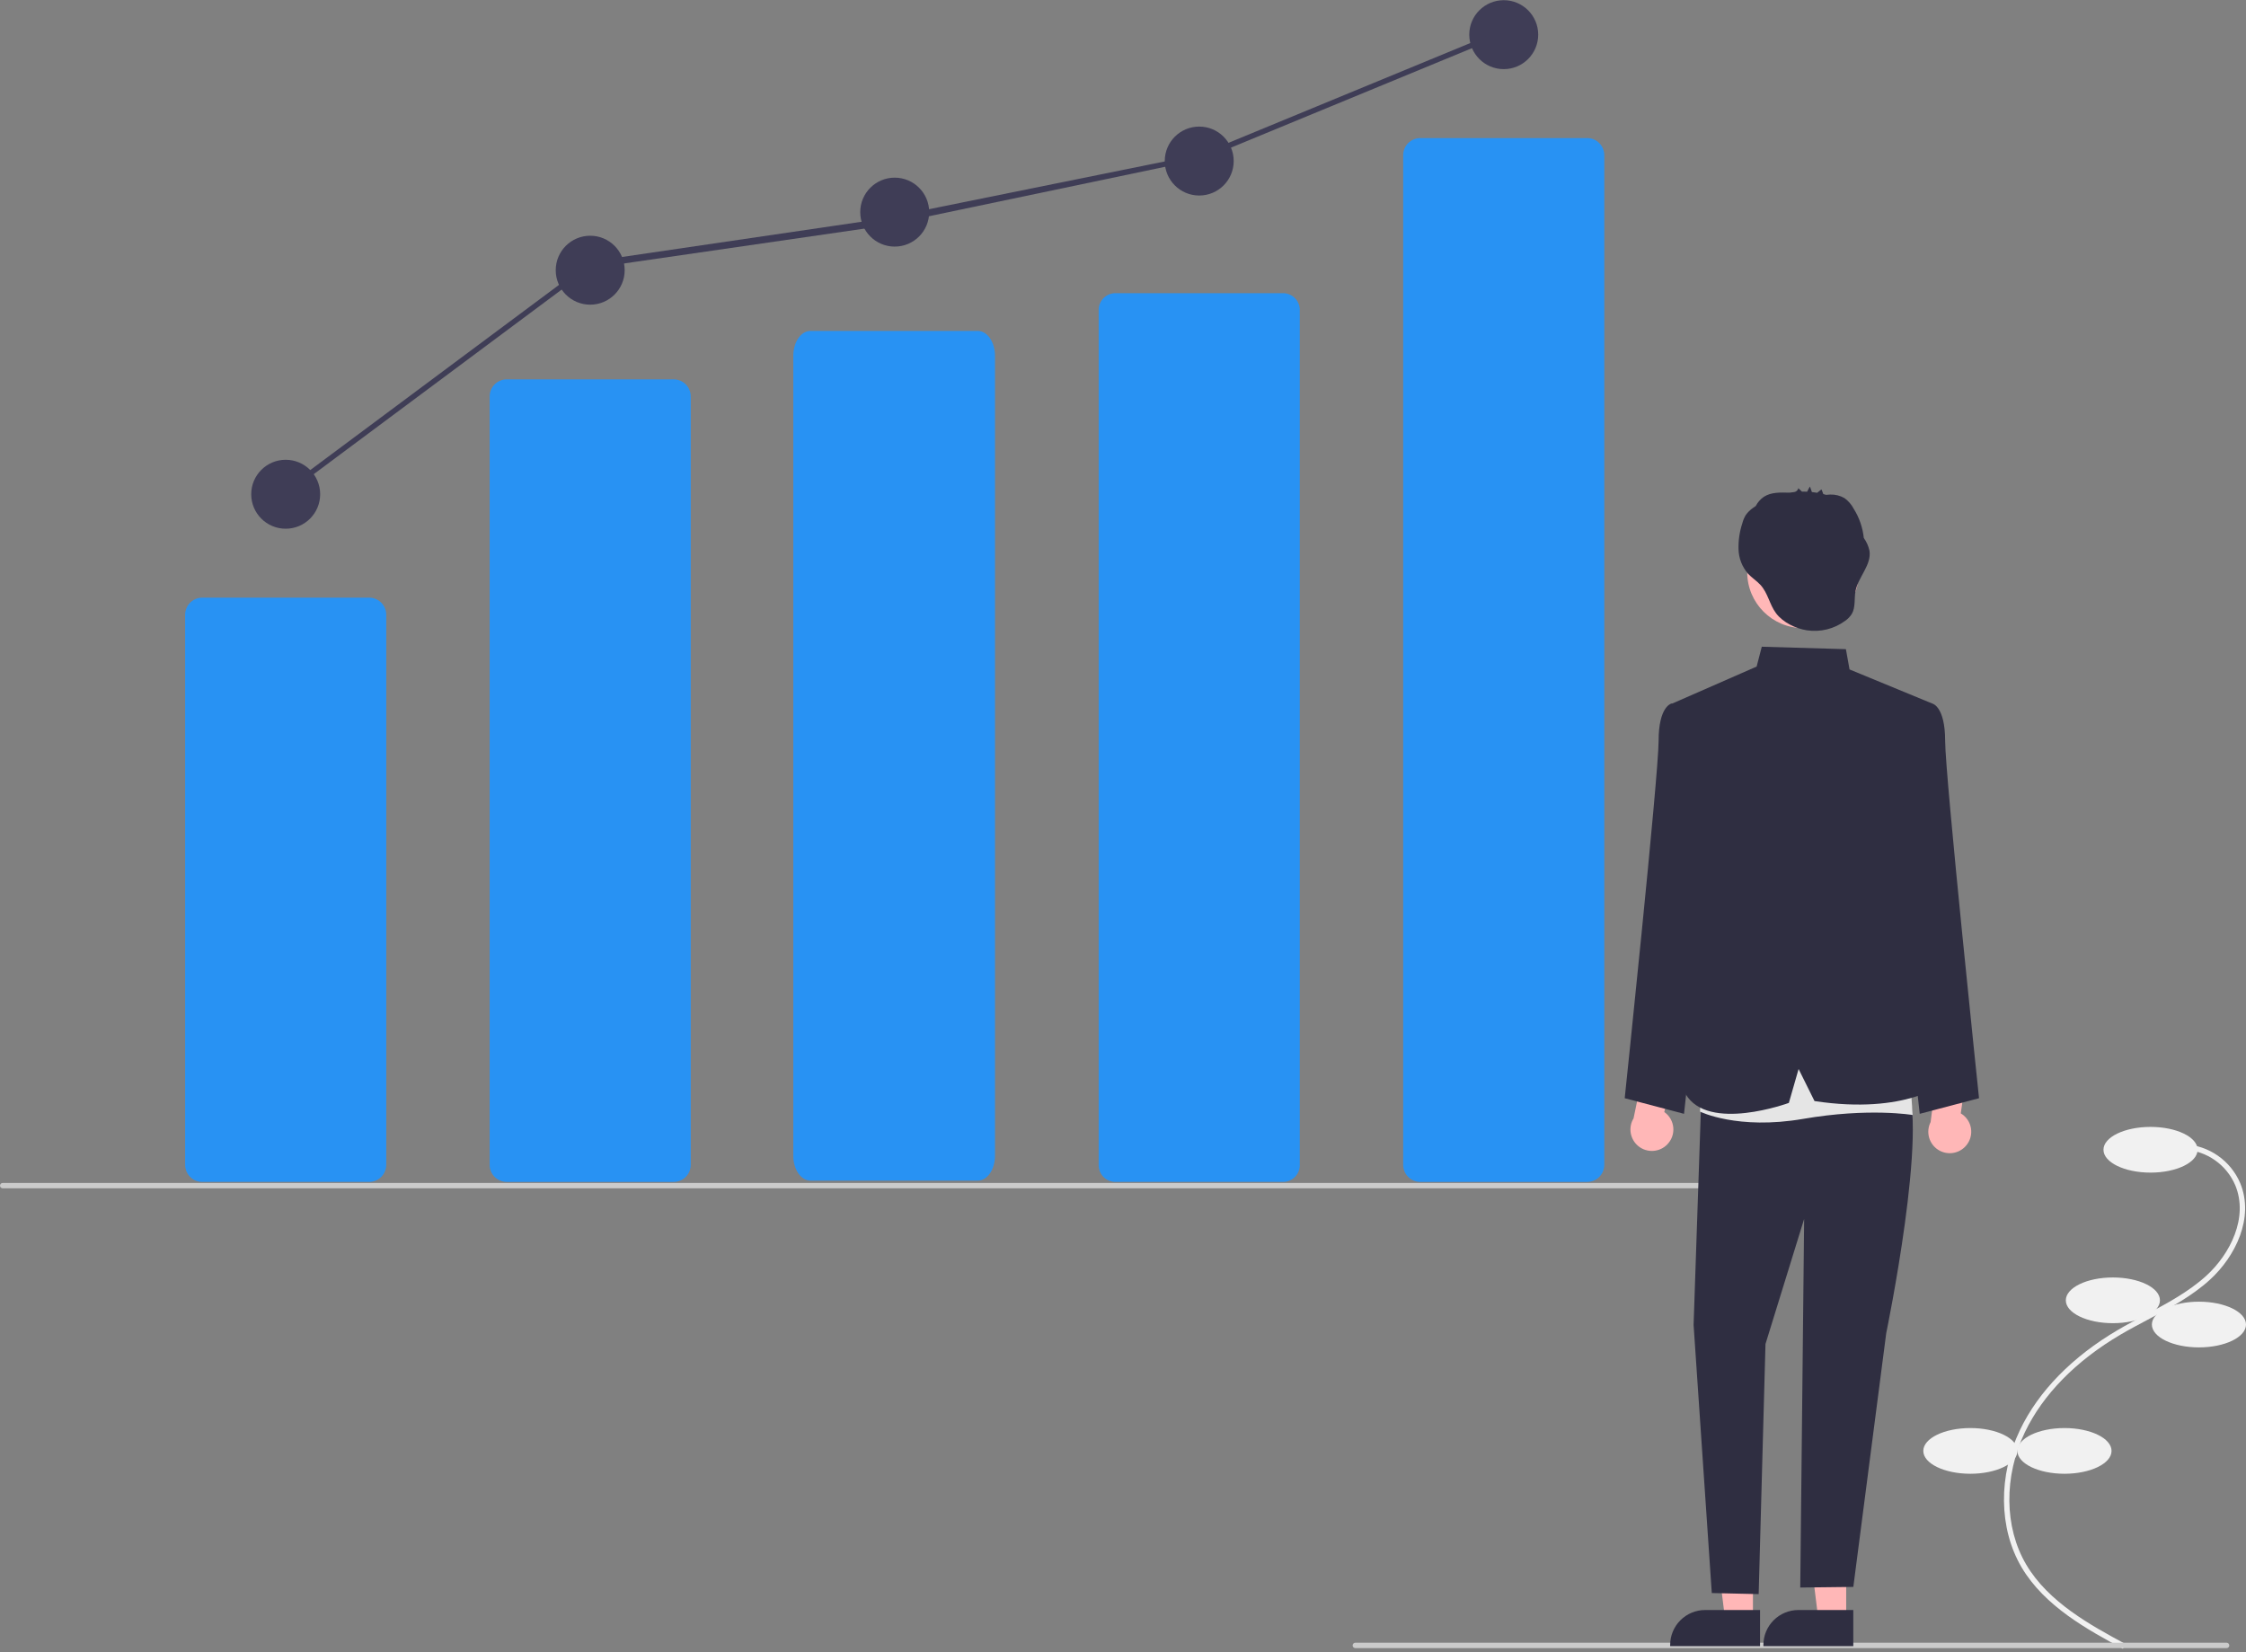 <svg width="545" height="401" viewBox="0 0 545 401" fill="none" xmlns="http://www.w3.org/2000/svg">
<rect x="0" y="0" width="545" height="401" fill="#808080" stroke="none"/>
<g clip-path="url(#clip0_41_131068)">
<path d="M515.128 400.111L515.749 398.964C507.427 394.463 497.069 388.862 491.66 379.67C486.327 370.609 486.208 358.305 491.348 347.559C495.722 338.413 503.757 330.22 514.585 323.863C516.721 322.61 518.962 321.422 521.131 320.272C526.371 317.495 531.791 314.623 536.259 310.548C542.414 304.935 547.07 295.517 543.599 287.128C542.458 284.45 540.589 282.146 538.204 280.477C535.819 278.809 533.013 277.842 530.107 277.688L530.033 278.991C532.696 279.132 535.266 280.017 537.451 281.545C539.637 283.073 541.35 285.183 542.397 287.635C545.622 295.431 541.197 304.278 535.38 309.584C531.033 313.547 525.688 316.38 520.52 319.119C518.339 320.275 516.084 321.47 513.924 322.738C502.871 329.226 494.657 337.614 490.17 346.995C484.845 358.128 484.985 370.902 490.535 380.332C496.129 389.837 506.663 395.534 515.128 400.111Z" fill="#F1F1F1"/>
<path d="M521.835 284.566C528.142 284.566 533.254 282.082 533.254 279.019C533.254 275.956 528.142 273.473 521.835 273.473C515.529 273.473 510.416 275.956 510.416 279.019C510.416 282.082 515.529 284.566 521.835 284.566Z" fill="#F1F1F1"/>
<path d="M512.7 321.105C519.006 321.105 524.119 318.621 524.119 315.558C524.119 312.495 519.006 310.012 512.7 310.012C506.393 310.012 501.28 312.495 501.28 315.558C501.28 318.621 506.393 321.105 512.7 321.105Z" fill="#F1F1F1"/>
<path d="M533.58 326.98C539.887 326.98 545 324.496 545 321.433C545 318.37 539.887 315.887 533.58 315.887C527.274 315.887 522.161 318.37 522.161 321.433C522.161 324.496 527.274 326.98 533.58 326.98Z" fill="#F1F1F1"/>
<path d="M500.954 357.648C507.261 357.648 512.374 355.164 512.374 352.101C512.374 349.038 507.261 346.555 500.954 346.555C494.648 346.555 489.535 349.038 489.535 352.101C489.535 355.164 494.648 357.648 500.954 357.648Z" fill="#F1F1F1"/>
<path d="M478.116 357.648C484.422 357.648 489.535 355.164 489.535 352.101C489.535 349.038 484.422 346.555 478.116 346.555C471.809 346.555 466.696 349.038 466.696 352.101C466.696 355.164 471.809 357.648 478.116 357.648Z" fill="#F1F1F1"/>
<path d="M89.583 286.821H49.064C47.967 286.82 46.915 286.384 46.139 285.608C45.364 284.832 44.927 283.78 44.926 282.683V149.177C44.927 148.08 45.364 147.028 46.139 146.252C46.915 145.477 47.967 145.04 49.064 145.039H89.583C90.68 145.04 91.732 145.477 92.508 146.252C93.284 147.028 93.72 148.08 93.722 149.177V282.683C93.72 283.78 93.284 284.832 92.508 285.608C91.732 286.384 90.68 286.82 89.583 286.821Z" fill="#2892F3"/>
<path d="M163.474 286.823H122.955C121.858 286.822 120.806 286.385 120.03 285.61C119.254 284.834 118.818 283.782 118.816 282.685V96.201C118.818 95.104 119.254 94.052 120.03 93.276C120.806 92.5 121.858 92.064 122.955 92.062H163.474C164.571 92.064 165.623 92.5 166.399 93.276C167.174 94.052 167.611 95.104 167.612 96.201V282.685C167.611 283.782 167.174 284.834 166.399 285.61C165.623 286.385 164.571 286.822 163.474 286.823Z" fill="#2892F3"/>
<path d="M237.285 286.507H196.647C195.546 286.506 194.491 285.871 193.713 284.743C192.935 283.615 192.497 282.085 192.496 280.489V86.327C192.497 84.731 192.935 83.201 193.713 82.073C194.491 80.945 195.546 80.31 196.647 80.309H237.285C238.385 80.31 239.44 80.945 240.219 82.073C240.997 83.201 241.434 84.731 241.436 86.327V280.489C241.434 282.085 240.997 283.615 240.219 284.743C239.44 285.871 238.385 286.506 237.285 286.507Z" fill="#2892F3"/>
<path d="M311.255 286.822H270.736C269.664 286.845 268.626 286.443 267.851 285.702C267.075 284.962 266.624 283.944 266.598 282.872V75.1C266.624 74.028 267.075 73.01 267.851 72.27C268.626 71.529 269.664 71.126 270.736 71.149H311.255C312.327 71.126 313.365 71.529 314.14 72.27C314.916 73.01 315.367 74.028 315.393 75.1V282.872C315.367 283.944 314.916 284.962 314.14 285.702C313.365 286.443 312.327 286.845 311.255 286.822Z" fill="#2892F3"/>
<path d="M385.145 286.823H344.627C343.53 286.822 342.478 286.386 341.702 285.61C340.926 284.834 340.49 283.782 340.488 282.685V37.646C340.49 36.549 340.926 35.497 341.702 34.721C342.478 33.945 343.53 33.509 344.627 33.508H385.145C386.243 33.509 387.295 33.945 388.07 34.721C388.846 35.497 389.283 36.549 389.284 37.646V282.685C389.283 283.782 388.846 284.834 388.07 285.61C387.295 286.386 386.243 286.822 385.145 286.823Z" fill="#2892F3"/>
<path d="M69.324 128.308C73.944 128.308 77.689 124.563 77.689 119.943C77.689 115.323 73.944 111.578 69.324 111.578C64.704 111.578 60.959 115.323 60.959 119.943C60.959 124.563 64.704 128.308 69.324 128.308Z" fill="#3F3D56"/>
<path d="M143.215 73.937C147.834 73.937 151.58 70.192 151.58 65.572C151.58 60.952 147.834 57.207 143.215 57.207C138.595 57.207 134.85 60.952 134.85 65.572C134.85 70.192 138.595 73.937 143.215 73.937Z" fill="#3F3D56"/>
<path d="M217.105 59.843C221.725 59.843 225.47 56.098 225.47 51.478C225.47 46.858 221.725 43.113 217.105 43.113C212.485 43.113 208.74 46.858 208.74 51.478C208.74 56.098 212.485 59.843 217.105 59.843Z" fill="#3F3D56"/>
<path d="M290.996 47.449C295.616 47.449 299.361 43.704 299.361 39.084C299.361 34.464 295.616 30.719 290.996 30.719C286.376 30.719 282.631 34.464 282.631 39.084C282.631 43.704 286.376 47.449 290.996 47.449Z" fill="#3F3D56"/>
<path d="M364.886 16.777C369.506 16.777 373.251 13.032 373.251 8.412C373.251 3.792 369.506 0.047 364.886 0.047C360.267 0.047 356.521 3.792 356.521 8.412C356.521 13.032 360.267 16.777 364.886 16.777Z" fill="#3F3D56"/>
<path d="M432.626 288.375H0.653C0.479 288.375 0.313 288.307 0.191 288.184C0.069 288.062 0 287.896 0 287.723C0 287.55 0.069 287.384 0.191 287.261C0.313 287.139 0.479 287.07 0.653 287.07H432.626C432.799 287.07 432.965 287.139 433.088 287.261C433.21 287.384 433.279 287.55 433.279 287.723C433.279 287.896 433.21 288.062 433.088 288.184C432.965 288.307 432.799 288.375 432.626 288.375Z" fill="#CBCBCB"/>
<path d="M540.293 399.957H328.874C328.701 399.957 328.535 399.889 328.413 399.766C328.29 399.644 328.222 399.478 328.222 399.305C328.222 399.132 328.29 398.966 328.413 398.843C328.535 398.721 328.701 398.652 328.874 398.652H540.293C540.466 398.652 540.632 398.721 540.755 398.843C540.877 398.966 540.946 399.132 540.946 399.305C540.946 399.478 540.877 399.644 540.755 399.766C540.632 399.889 540.466 399.957 540.293 399.957Z" fill="#CBCBCB"/>
<path d="M404.526 277.769C405.062 277.236 405.475 276.592 405.736 275.882C405.996 275.171 406.098 274.413 406.034 273.659C405.969 272.905 405.741 272.175 405.363 271.519C404.986 270.863 404.47 270.298 403.851 269.864L406.416 258.321L399.782 255.051L396.388 271.403C395.727 272.491 395.488 273.784 395.716 275.037C395.945 276.29 396.626 277.416 397.629 278.201C398.632 278.985 399.888 279.375 401.159 279.295C402.43 279.216 403.628 278.673 404.526 277.769Z" fill="#FFB7B7"/>
<path d="M477.075 278.022C477.569 277.449 477.931 276.774 478.136 276.046C478.341 275.318 478.384 274.553 478.261 273.807C478.139 273.06 477.854 272.35 477.427 271.725C477 271.101 476.442 270.577 475.791 270.192L477.456 258.485L470.588 255.738L468.469 272.304C467.894 273.44 467.756 274.748 468.081 275.98C468.406 277.211 469.172 278.28 470.233 278.985C471.293 279.69 472.576 279.981 473.837 279.804C475.098 279.626 476.251 278.992 477.075 278.022L477.075 278.022Z" fill="#FFB7B7"/>
<path d="M425.359 392.919L418.593 392.919L415.375 366.824L425.36 366.825L425.359 392.919Z" fill="#FFB7B7"/>
<path d="M427.084 399.478L405.27 399.477V399.202C405.27 396.95 406.164 394.79 407.757 393.198C409.349 391.606 411.508 390.711 413.76 390.711H413.761L427.084 390.711L427.084 399.478Z" fill="#2F2E41"/>
<path d="M447.984 392.919L441.218 392.919L438 366.824L447.985 366.825L447.984 392.919Z" fill="#FFB7B7"/>
<path d="M449.709 399.478L427.895 399.477V399.202C427.895 396.95 428.789 394.79 430.382 393.198C431.974 391.606 434.133 390.711 436.385 390.711H436.386L449.709 390.711L449.709 399.478Z" fill="#2F2E41"/>
<path d="M461.605 173.379L468.9 170.746C468.9 170.746 471.996 171.404 471.996 179.801C471.996 188.198 480.219 266.51 480.219 266.51L465.828 270.299L457.694 196L461.605 173.379Z" fill="#2F2E41"/>
<path d="M412.857 173.379L405.562 170.746C405.562 170.746 402.465 171.404 402.465 179.801C402.465 188.198 394.242 266.51 394.242 266.51L408.633 270.299L416.767 196L412.857 173.379Z" fill="#2F2E41"/>
<path d="M412.951 262.693L410.957 321.52L415.372 386.592L426.747 386.855L428.402 326.154L437.783 295.803L436.837 385.259L449.717 385.106L457.695 323.56C457.695 323.56 468.23 272.626 462.388 262.693L435.483 253.746L412.951 262.693Z" fill="#2F2E41"/>
<path d="M413.17 255.607L412.521 269.758C412.521 269.758 421.598 274.276 437.554 271.524C453.51 268.772 464.116 270.586 464.116 270.586L462.891 252.547L413.17 255.607Z" fill="#E5E5E5"/>
<path d="M405.271 170.955L426.253 161.761L427.504 156.945L447.915 157.537L448.797 162.456L468.9 170.746L460.043 201.543L460.951 223.208L471.996 262.694C471.996 262.694 462.68 270.606 440.298 267.202L436.436 259.42L434.074 267.649C434.074 267.649 414.448 274.869 409.008 265.471L412.95 197.578L405.271 170.955Z" fill="#2F2E41"/>
<path d="M437.524 152.42C445.01 152.42 451.078 146.351 451.078 138.866C451.078 131.381 445.01 125.312 437.524 125.312C430.039 125.312 423.971 131.381 423.971 138.866C423.971 146.351 430.039 152.42 437.524 152.42Z" fill="#FFB7B7"/>
<path d="M453.629 133.617C453.386 132.514 452.92 131.472 452.259 130.556C451.996 128.024 451.151 125.587 449.791 123.435C449.258 122.427 448.502 121.554 447.579 120.883C446.523 120.274 445.318 119.974 444.1 120.015C443.879 120.011 443.482 120.078 443.124 120.095C442.895 120.024 442.664 119.961 442.433 119.901C442.298 119.601 442.03 118.724 441.955 118.784L440.946 119.586C440.519 119.512 440.09 119.454 439.659 119.408C439.502 118.961 439.345 118.514 439.189 118.066C438.934 118.466 438.711 118.886 438.522 119.32C438.093 119.299 437.664 119.292 437.235 119.298L436.377 118.474C436.326 118.704 436.21 118.914 436.041 119.078C435.873 119.243 435.661 119.355 435.43 119.401C435.035 119.441 434.642 119.494 434.25 119.557C434.218 119.557 434.186 119.557 434.154 119.557C432.041 119.504 429.767 119.409 428 120.569C427.173 121.137 426.5 121.901 426.041 122.793C425.825 122.94 425.608 123.086 425.398 123.242C424.689 123.725 424.075 124.334 423.585 125.039C423.229 125.646 422.959 126.3 422.783 126.982C422.109 129.034 421.796 131.188 421.86 133.347C421.932 135.52 422.752 137.603 424.182 139.242C425.088 140.216 426.24 140.935 427.148 141.907C429.016 143.91 429.367 146.703 430.965 148.822C432.655 151.063 435.741 152.538 438.451 152.961C440.08 153.207 441.741 153.128 443.34 152.729C444.939 152.33 446.443 151.62 447.766 150.638C448.401 150.196 448.94 149.63 449.352 148.975C450.292 147.348 449.894 145.303 450.243 143.457C450.897 139.996 454.2 137.092 453.629 133.617Z" fill="#2F2E41"/>
<path d="M68.878 120.467L68.099 119.421L143.215 63.497L213.867 53.109L291.526 37.374L291.66 37.319L364.117 7.414L364.615 8.621L292.291 38.47L214.029 54.858L143.214 65.124L68.878 120.467Z" fill="#3F3D56"/>
</g>
<defs>
<clipPath id="clip0_41_131068">
<rect width="545" height="400.064" fill="white" transform="translate(0 0.047)"/>
</clipPath>
</defs>
</svg>
